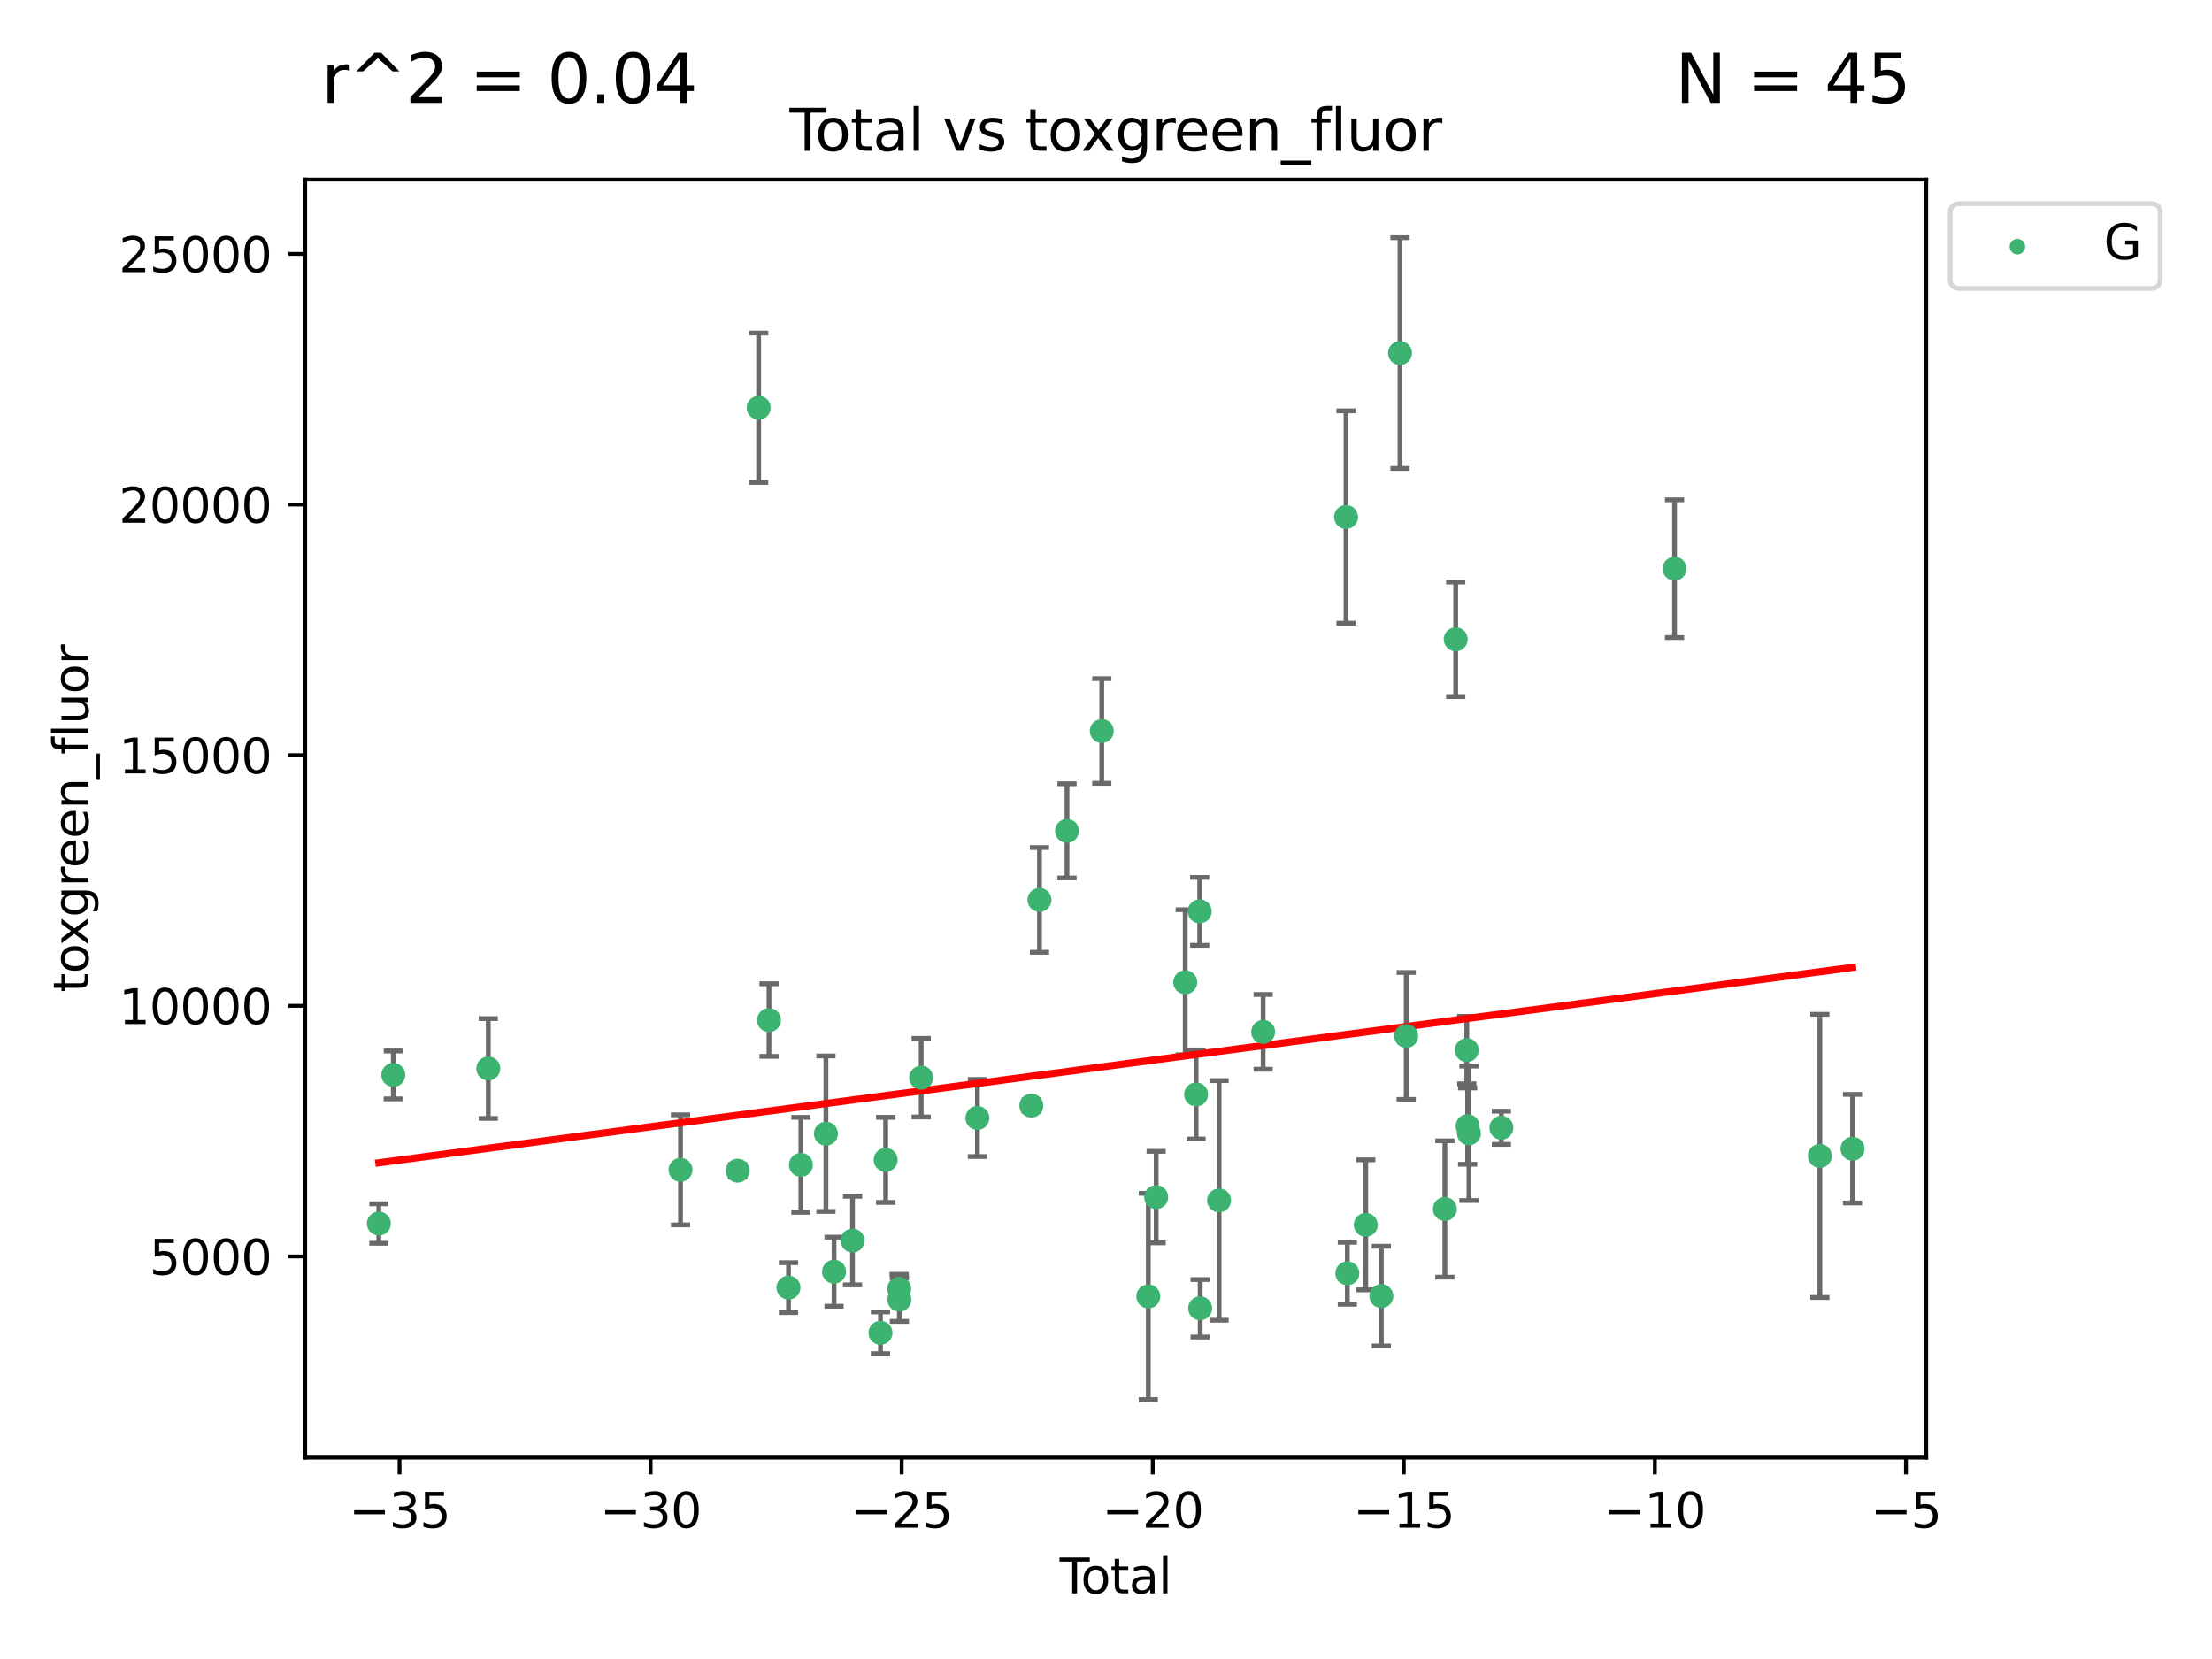 <?xml version="1.0" encoding="utf-8" standalone="no"?>
<!DOCTYPE svg PUBLIC "-//W3C//DTD SVG 1.1//EN"
  "http://www.w3.org/Graphics/SVG/1.1/DTD/svg11.dtd">
<svg xmlns:xlink="http://www.w3.org/1999/xlink" width="460.8pt" height="345.6pt" viewBox="0 0 460.8 345.6" xmlns="http://www.w3.org/2000/svg" version="1.1">
 <defs>
  <style type="text/css">*{stroke-linejoin: round; stroke-linecap: butt}</style>
 </defs>
 <g id="figure_1">
  <g id="patch_1">
   <path d="M 0 345.6 
L 460.8 345.6 
L 460.8 0 
L 0 0 
z
" style="fill: #ffffff"/>
  </g>
  <g id="axes_1">
   <g id="patch_2">
    <path d="M 63.571 303.64 
L 401.26 303.64 
L 401.26 37.411 
L 63.571 37.411 
z
" style="fill: #ffffff"/>
   </g>
   <g id="PathCollection_1">
    <defs>
     <path id="m81fb0c2dec" d="M 0 1.118 
C 0.297 1.118 0.581 1 0.791 0.791 
C 1 0.581 1.118 0.297 1.118 0 
C 1.118 -0.297 1 -0.581 0.791 -0.791 
C 0.581 -1 0.297 -1.118 0 -1.118 
C -0.297 -1.118 -0.581 -1 -0.791 -0.791 
C -1 -0.581 -1.118 -0.297 -1.118 0 
C -1.118 0.297 -1 0.581 -0.791 0.791 
C -0.581 1 -0.297 1.118 0 1.118 
z
" style="stroke: #3cb371"/>
    </defs>
    <g clip-path="url(#p6091f6bf09)">
     <use xlink:href="#m81fb0c2dec" x="78.921" y="254.885" style="fill: #3cb371; stroke: #3cb371"/>
     <use xlink:href="#m81fb0c2dec" x="81.93" y="223.929" style="fill: #3cb371; stroke: #3cb371"/>
     <use xlink:href="#m81fb0c2dec" x="101.719" y="222.588" style="fill: #3cb371; stroke: #3cb371"/>
     <use xlink:href="#m81fb0c2dec" x="141.76" y="243.702" style="fill: #3cb371; stroke: #3cb371"/>
     <use xlink:href="#m81fb0c2dec" x="153.665" y="243.871" style="fill: #3cb371; stroke: #3cb371"/>
     <use xlink:href="#m81fb0c2dec" x="158.042" y="84.942" style="fill: #3cb371; stroke: #3cb371"/>
     <use xlink:href="#m81fb0c2dec" x="160.196" y="212.498" style="fill: #3cb371; stroke: #3cb371"/>
     <use xlink:href="#m81fb0c2dec" x="164.252" y="268.231" style="fill: #3cb371; stroke: #3cb371"/>
     <use xlink:href="#m81fb0c2dec" x="166.84" y="242.658" style="fill: #3cb371; stroke: #3cb371"/>
     <use xlink:href="#m81fb0c2dec" x="172.053" y="236.169" style="fill: #3cb371; stroke: #3cb371"/>
     <use xlink:href="#m81fb0c2dec" x="173.747" y="264.917" style="fill: #3cb371; stroke: #3cb371"/>
     <use xlink:href="#m81fb0c2dec" x="177.596" y="258.435" style="fill: #3cb371; stroke: #3cb371"/>
     <use xlink:href="#m81fb0c2dec" x="183.419" y="277.644" style="fill: #3cb371; stroke: #3cb371"/>
     <use xlink:href="#m81fb0c2dec" x="184.499" y="241.626" style="fill: #3cb371; stroke: #3cb371"/>
     <use xlink:href="#m81fb0c2dec" x="187.311" y="268.48" style="fill: #3cb371; stroke: #3cb371"/>
     <use xlink:href="#m81fb0c2dec" x="187.355" y="270.741" style="fill: #3cb371; stroke: #3cb371"/>
     <use xlink:href="#m81fb0c2dec" x="191.898" y="224.498" style="fill: #3cb371; stroke: #3cb371"/>
     <use xlink:href="#m81fb0c2dec" x="203.61" y="232.891" style="fill: #3cb371; stroke: #3cb371"/>
     <use xlink:href="#m81fb0c2dec" x="214.844" y="230.323" style="fill: #3cb371; stroke: #3cb371"/>
     <use xlink:href="#m81fb0c2dec" x="216.545" y="187.463" style="fill: #3cb371; stroke: #3cb371"/>
     <use xlink:href="#m81fb0c2dec" x="222.277" y="173.088" style="fill: #3cb371; stroke: #3cb371"/>
     <use xlink:href="#m81fb0c2dec" x="229.52" y="152.282" style="fill: #3cb371; stroke: #3cb371"/>
     <use xlink:href="#m81fb0c2dec" x="239.213" y="270.069" style="fill: #3cb371; stroke: #3cb371"/>
     <use xlink:href="#m81fb0c2dec" x="240.851" y="249.377" style="fill: #3cb371; stroke: #3cb371"/>
     <use xlink:href="#m81fb0c2dec" x="246.904" y="204.627" style="fill: #3cb371; stroke: #3cb371"/>
     <use xlink:href="#m81fb0c2dec" x="249.167" y="227.996" style="fill: #3cb371; stroke: #3cb371"/>
     <use xlink:href="#m81fb0c2dec" x="249.92" y="189.855" style="fill: #3cb371; stroke: #3cb371"/>
     <use xlink:href="#m81fb0c2dec" x="250.017" y="272.543" style="fill: #3cb371; stroke: #3cb371"/>
     <use xlink:href="#m81fb0c2dec" x="253.952" y="250.068" style="fill: #3cb371; stroke: #3cb371"/>
     <use xlink:href="#m81fb0c2dec" x="263.134" y="214.959" style="fill: #3cb371; stroke: #3cb371"/>
     <use xlink:href="#m81fb0c2dec" x="280.407" y="107.704" style="fill: #3cb371; stroke: #3cb371"/>
     <use xlink:href="#m81fb0c2dec" x="280.673" y="265.249" style="fill: #3cb371; stroke: #3cb371"/>
     <use xlink:href="#m81fb0c2dec" x="284.511" y="255.16" style="fill: #3cb371; stroke: #3cb371"/>
     <use xlink:href="#m81fb0c2dec" x="287.76" y="270.001" style="fill: #3cb371; stroke: #3cb371"/>
     <use xlink:href="#m81fb0c2dec" x="291.648" y="73.547" style="fill: #3cb371; stroke: #3cb371"/>
     <use xlink:href="#m81fb0c2dec" x="292.937" y="215.81" style="fill: #3cb371; stroke: #3cb371"/>
     <use xlink:href="#m81fb0c2dec" x="300.991" y="251.853" style="fill: #3cb371; stroke: #3cb371"/>
     <use xlink:href="#m81fb0c2dec" x="303.248" y="133.179" style="fill: #3cb371; stroke: #3cb371"/>
     <use xlink:href="#m81fb0c2dec" x="305.556" y="218.754" style="fill: #3cb371; stroke: #3cb371"/>
     <use xlink:href="#m81fb0c2dec" x="305.733" y="234.591" style="fill: #3cb371; stroke: #3cb371"/>
     <use xlink:href="#m81fb0c2dec" x="306.006" y="236.09" style="fill: #3cb371; stroke: #3cb371"/>
     <use xlink:href="#m81fb0c2dec" x="312.761" y="234.936" style="fill: #3cb371; stroke: #3cb371"/>
     <use xlink:href="#m81fb0c2dec" x="348.839" y="118.468" style="fill: #3cb371; stroke: #3cb371"/>
     <use xlink:href="#m81fb0c2dec" x="379.109" y="240.794" style="fill: #3cb371; stroke: #3cb371"/>
     <use xlink:href="#m81fb0c2dec" x="385.911" y="239.297" style="fill: #3cb371; stroke: #3cb371"/>
    </g>
   </g>
   <g id="matplotlib.axis_1">
    <g id="xtick_1">
     <g id="line2d_1">
      <defs>
       <path id="mf7d8e0bf95" d="M 0 0 
L 0 3.5 
" style="stroke: #000000; stroke-width: 0.8"/>
      </defs>
      <g>
       <use xlink:href="#mf7d8e0bf95" x="83.232" y="303.64" style="stroke: #000000; stroke-width: 0.8"/>
      </g>
     </g>
     <g id="text_1">
      <!-- −35 -->
      <g transform="translate(72.68 318.238)scale(0.1 -0.1)">
       <defs>
        <path id="DejaVuSans-2212" d="M 678 2272 
L 4684 2272 
L 4684 1741 
L 678 1741 
L 678 2272 
z
" transform="scale(0.016)"/>
        <path id="DejaVuSans-33" d="M 2597 2516 
Q 3050 2419 3304 2112 
Q 3559 1806 3559 1356 
Q 3559 666 3084 287 
Q 2609 -91 1734 -91 
Q 1441 -91 1130 -33 
Q 819 25 488 141 
L 488 750 
Q 750 597 1062 519 
Q 1375 441 1716 441 
Q 2309 441 2620 675 
Q 2931 909 2931 1356 
Q 2931 1769 2642 2001 
Q 2353 2234 1838 2234 
L 1294 2234 
L 1294 2753 
L 1863 2753 
Q 2328 2753 2575 2939 
Q 2822 3125 2822 3475 
Q 2822 3834 2567 4026 
Q 2313 4219 1838 4219 
Q 1578 4219 1281 4162 
Q 984 4106 628 3988 
L 628 4550 
Q 988 4650 1302 4700 
Q 1616 4750 1894 4750 
Q 2613 4750 3031 4423 
Q 3450 4097 3450 3541 
Q 3450 3153 3228 2886 
Q 3006 2619 2597 2516 
z
" transform="scale(0.016)"/>
        <path id="DejaVuSans-35" d="M 691 4666 
L 3169 4666 
L 3169 4134 
L 1269 4134 
L 1269 2991 
Q 1406 3038 1543 3061 
Q 1681 3084 1819 3084 
Q 2600 3084 3056 2656 
Q 3513 2228 3513 1497 
Q 3513 744 3044 326 
Q 2575 -91 1722 -91 
Q 1428 -91 1123 -41 
Q 819 9 494 109 
L 494 744 
Q 775 591 1075 516 
Q 1375 441 1709 441 
Q 2250 441 2565 725 
Q 2881 1009 2881 1497 
Q 2881 1984 2565 2268 
Q 2250 2553 1709 2553 
Q 1456 2553 1204 2497 
Q 953 2441 691 2322 
L 691 4666 
z
" transform="scale(0.016)"/>
       </defs>
       <use xlink:href="#DejaVuSans-2212"/>
       <use xlink:href="#DejaVuSans-33" x="83.789"/>
       <use xlink:href="#DejaVuSans-35" x="147.412"/>
      </g>
     </g>
    </g>
    <g id="xtick_2">
     <g id="line2d_2">
      <g>
       <use xlink:href="#mf7d8e0bf95" x="135.534" y="303.64" style="stroke: #000000; stroke-width: 0.8"/>
      </g>
     </g>
     <g id="text_2">
      <!-- −30 -->
      <g transform="translate(124.981 318.238)scale(0.1 -0.1)">
       <defs>
        <path id="DejaVuSans-30" d="M 2034 4250 
Q 1547 4250 1301 3770 
Q 1056 3291 1056 2328 
Q 1056 1369 1301 889 
Q 1547 409 2034 409 
Q 2525 409 2770 889 
Q 3016 1369 3016 2328 
Q 3016 3291 2770 3770 
Q 2525 4250 2034 4250 
z
M 2034 4750 
Q 2819 4750 3233 4129 
Q 3647 3509 3647 2328 
Q 3647 1150 3233 529 
Q 2819 -91 2034 -91 
Q 1250 -91 836 529 
Q 422 1150 422 2328 
Q 422 3509 836 4129 
Q 1250 4750 2034 4750 
z
" transform="scale(0.016)"/>
       </defs>
       <use xlink:href="#DejaVuSans-2212"/>
       <use xlink:href="#DejaVuSans-33" x="83.789"/>
       <use xlink:href="#DejaVuSans-30" x="147.412"/>
      </g>
     </g>
    </g>
    <g id="xtick_3">
     <g id="line2d_3">
      <g>
       <use xlink:href="#mf7d8e0bf95" x="187.835" y="303.64" style="stroke: #000000; stroke-width: 0.8"/>
      </g>
     </g>
     <g id="text_3">
      <!-- −25 -->
      <g transform="translate(177.283 318.238)scale(0.1 -0.1)">
       <defs>
        <path id="DejaVuSans-32" d="M 1228 531 
L 3431 531 
L 3431 0 
L 469 0 
L 469 531 
Q 828 903 1448 1529 
Q 2069 2156 2228 2338 
Q 2531 2678 2651 2914 
Q 2772 3150 2772 3378 
Q 2772 3750 2511 3984 
Q 2250 4219 1831 4219 
Q 1534 4219 1204 4116 
Q 875 4013 500 3803 
L 500 4441 
Q 881 4594 1212 4672 
Q 1544 4750 1819 4750 
Q 2544 4750 2975 4387 
Q 3406 4025 3406 3419 
Q 3406 3131 3298 2873 
Q 3191 2616 2906 2266 
Q 2828 2175 2409 1742 
Q 1991 1309 1228 531 
z
" transform="scale(0.016)"/>
       </defs>
       <use xlink:href="#DejaVuSans-2212"/>
       <use xlink:href="#DejaVuSans-32" x="83.789"/>
       <use xlink:href="#DejaVuSans-35" x="147.412"/>
      </g>
     </g>
    </g>
    <g id="xtick_4">
     <g id="line2d_4">
      <g>
       <use xlink:href="#mf7d8e0bf95" x="240.136" y="303.64" style="stroke: #000000; stroke-width: 0.8"/>
      </g>
     </g>
     <g id="text_4">
      <!-- −20 -->
      <g transform="translate(229.584 318.238)scale(0.1 -0.1)">
       <use xlink:href="#DejaVuSans-2212"/>
       <use xlink:href="#DejaVuSans-32" x="83.789"/>
       <use xlink:href="#DejaVuSans-30" x="147.412"/>
      </g>
     </g>
    </g>
    <g id="xtick_5">
     <g id="line2d_5">
      <g>
       <use xlink:href="#mf7d8e0bf95" x="292.437" y="303.64" style="stroke: #000000; stroke-width: 0.8"/>
      </g>
     </g>
     <g id="text_5">
      <!-- −15 -->
      <g transform="translate(281.885 318.238)scale(0.1 -0.1)">
       <defs>
        <path id="DejaVuSans-31" d="M 794 531 
L 1825 531 
L 1825 4091 
L 703 3866 
L 703 4441 
L 1819 4666 
L 2450 4666 
L 2450 531 
L 3481 531 
L 3481 0 
L 794 0 
L 794 531 
z
" transform="scale(0.016)"/>
       </defs>
       <use xlink:href="#DejaVuSans-2212"/>
       <use xlink:href="#DejaVuSans-31" x="83.789"/>
       <use xlink:href="#DejaVuSans-35" x="147.412"/>
      </g>
     </g>
    </g>
    <g id="xtick_6">
     <g id="line2d_6">
      <g>
       <use xlink:href="#mf7d8e0bf95" x="344.739" y="303.64" style="stroke: #000000; stroke-width: 0.8"/>
      </g>
     </g>
     <g id="text_6">
      <!-- −10 -->
      <g transform="translate(334.186 318.238)scale(0.1 -0.1)">
       <use xlink:href="#DejaVuSans-2212"/>
       <use xlink:href="#DejaVuSans-31" x="83.789"/>
       <use xlink:href="#DejaVuSans-30" x="147.412"/>
      </g>
     </g>
    </g>
    <g id="xtick_7">
     <g id="line2d_7">
      <g>
       <use xlink:href="#mf7d8e0bf95" x="397.04" y="303.64" style="stroke: #000000; stroke-width: 0.8"/>
      </g>
     </g>
     <g id="text_7">
      <!-- −5 -->
      <g transform="translate(389.669 318.238)scale(0.1 -0.1)">
       <use xlink:href="#DejaVuSans-2212"/>
       <use xlink:href="#DejaVuSans-35" x="83.789"/>
      </g>
     </g>
    </g>
    <g id="text_8">
     <!-- Total -->
     <g transform="translate(220.739 331.917)scale(0.1 -0.1)">
      <defs>
       <path id="DejaVuSans-54" d="M -19 4666 
L 3928 4666 
L 3928 4134 
L 2272 4134 
L 2272 0 
L 1638 0 
L 1638 4134 
L -19 4134 
L -19 4666 
z
" transform="scale(0.016)"/>
       <path id="DejaVuSans-6f" d="M 1959 3097 
Q 1497 3097 1228 2736 
Q 959 2375 959 1747 
Q 959 1119 1226 758 
Q 1494 397 1959 397 
Q 2419 397 2687 759 
Q 2956 1122 2956 1747 
Q 2956 2369 2687 2733 
Q 2419 3097 1959 3097 
z
M 1959 3584 
Q 2709 3584 3137 3096 
Q 3566 2609 3566 1747 
Q 3566 888 3137 398 
Q 2709 -91 1959 -91 
Q 1206 -91 779 398 
Q 353 888 353 1747 
Q 353 2609 779 3096 
Q 1206 3584 1959 3584 
z
" transform="scale(0.016)"/>
       <path id="DejaVuSans-74" d="M 1172 4494 
L 1172 3500 
L 2356 3500 
L 2356 3053 
L 1172 3053 
L 1172 1153 
Q 1172 725 1289 603 
Q 1406 481 1766 481 
L 2356 481 
L 2356 0 
L 1766 0 
Q 1100 0 847 248 
Q 594 497 594 1153 
L 594 3053 
L 172 3053 
L 172 3500 
L 594 3500 
L 594 4494 
L 1172 4494 
z
" transform="scale(0.016)"/>
       <path id="DejaVuSans-61" d="M 2194 1759 
Q 1497 1759 1228 1600 
Q 959 1441 959 1056 
Q 959 750 1161 570 
Q 1363 391 1709 391 
Q 2188 391 2477 730 
Q 2766 1069 2766 1631 
L 2766 1759 
L 2194 1759 
z
M 3341 1997 
L 3341 0 
L 2766 0 
L 2766 531 
Q 2569 213 2275 61 
Q 1981 -91 1556 -91 
Q 1019 -91 701 211 
Q 384 513 384 1019 
Q 384 1609 779 1909 
Q 1175 2209 1959 2209 
L 2766 2209 
L 2766 2266 
Q 2766 2663 2505 2880 
Q 2244 3097 1772 3097 
Q 1472 3097 1187 3025 
Q 903 2953 641 2809 
L 641 3341 
Q 956 3463 1253 3523 
Q 1550 3584 1831 3584 
Q 2591 3584 2966 3190 
Q 3341 2797 3341 1997 
z
" transform="scale(0.016)"/>
       <path id="DejaVuSans-6c" d="M 603 4863 
L 1178 4863 
L 1178 0 
L 603 0 
L 603 4863 
z
" transform="scale(0.016)"/>
      </defs>
      <use xlink:href="#DejaVuSans-54"/>
      <use xlink:href="#DejaVuSans-6f" x="44.084"/>
      <use xlink:href="#DejaVuSans-74" x="105.266"/>
      <use xlink:href="#DejaVuSans-61" x="144.475"/>
      <use xlink:href="#DejaVuSans-6c" x="205.754"/>
     </g>
    </g>
   </g>
   <g id="matplotlib.axis_2">
    <g id="ytick_1">
     <g id="line2d_8">
      <defs>
       <path id="m8b844d8265" d="M 0 0 
L -3.5 0 
" style="stroke: #000000; stroke-width: 0.8"/>
      </defs>
      <g>
       <use xlink:href="#m8b844d8265" x="63.571" y="261.744" style="stroke: #000000; stroke-width: 0.8"/>
      </g>
     </g>
     <g id="text_9">
      <!-- 5000 -->
      <g transform="translate(31.121 265.543)scale(0.1 -0.1)">
       <use xlink:href="#DejaVuSans-35"/>
       <use xlink:href="#DejaVuSans-30" x="63.623"/>
       <use xlink:href="#DejaVuSans-30" x="127.246"/>
       <use xlink:href="#DejaVuSans-30" x="190.869"/>
      </g>
     </g>
    </g>
    <g id="ytick_2">
     <g id="line2d_9">
      <g>
       <use xlink:href="#m8b844d8265" x="63.571" y="209.53" style="stroke: #000000; stroke-width: 0.8"/>
      </g>
     </g>
     <g id="text_10">
      <!-- 10000 -->
      <g transform="translate(24.759 213.329)scale(0.1 -0.1)">
       <use xlink:href="#DejaVuSans-31"/>
       <use xlink:href="#DejaVuSans-30" x="63.623"/>
       <use xlink:href="#DejaVuSans-30" x="127.246"/>
       <use xlink:href="#DejaVuSans-30" x="190.869"/>
       <use xlink:href="#DejaVuSans-30" x="254.492"/>
      </g>
     </g>
    </g>
    <g id="ytick_3">
     <g id="line2d_10">
      <g>
       <use xlink:href="#m8b844d8265" x="63.571" y="157.317" style="stroke: #000000; stroke-width: 0.8"/>
      </g>
     </g>
     <g id="text_11">
      <!-- 15000 -->
      <g transform="translate(24.759 161.116)scale(0.1 -0.1)">
       <use xlink:href="#DejaVuSans-31"/>
       <use xlink:href="#DejaVuSans-35" x="63.623"/>
       <use xlink:href="#DejaVuSans-30" x="127.246"/>
       <use xlink:href="#DejaVuSans-30" x="190.869"/>
       <use xlink:href="#DejaVuSans-30" x="254.492"/>
      </g>
     </g>
    </g>
    <g id="ytick_4">
     <g id="line2d_11">
      <g>
       <use xlink:href="#m8b844d8265" x="63.571" y="105.103" style="stroke: #000000; stroke-width: 0.8"/>
      </g>
     </g>
     <g id="text_12">
      <!-- 20000 -->
      <g transform="translate(24.759 108.902)scale(0.1 -0.1)">
       <use xlink:href="#DejaVuSans-32"/>
       <use xlink:href="#DejaVuSans-30" x="63.623"/>
       <use xlink:href="#DejaVuSans-30" x="127.246"/>
       <use xlink:href="#DejaVuSans-30" x="190.869"/>
       <use xlink:href="#DejaVuSans-30" x="254.492"/>
      </g>
     </g>
    </g>
    <g id="ytick_5">
     <g id="line2d_12">
      <g>
       <use xlink:href="#m8b844d8265" x="63.571" y="52.89" style="stroke: #000000; stroke-width: 0.8"/>
      </g>
     </g>
     <g id="text_13">
      <!-- 25000 -->
      <g transform="translate(24.759 56.689)scale(0.1 -0.1)">
       <use xlink:href="#DejaVuSans-32"/>
       <use xlink:href="#DejaVuSans-35" x="63.623"/>
       <use xlink:href="#DejaVuSans-30" x="127.246"/>
       <use xlink:href="#DejaVuSans-30" x="190.869"/>
       <use xlink:href="#DejaVuSans-30" x="254.492"/>
      </g>
     </g>
    </g>
    <g id="text_14">
     <!-- toxgreen_fluor -->
     <g transform="translate(18.401 206.72)rotate(-90)scale(0.1 -0.1)">
      <defs>
       <path id="DejaVuSans-78" d="M 3513 3500 
L 2247 1797 
L 3578 0 
L 2900 0 
L 1881 1375 
L 863 0 
L 184 0 
L 1544 1831 
L 300 3500 
L 978 3500 
L 1906 2253 
L 2834 3500 
L 3513 3500 
z
" transform="scale(0.016)"/>
       <path id="DejaVuSans-67" d="M 2906 1791 
Q 2906 2416 2648 2759 
Q 2391 3103 1925 3103 
Q 1463 3103 1205 2759 
Q 947 2416 947 1791 
Q 947 1169 1205 825 
Q 1463 481 1925 481 
Q 2391 481 2648 825 
Q 2906 1169 2906 1791 
z
M 3481 434 
Q 3481 -459 3084 -895 
Q 2688 -1331 1869 -1331 
Q 1566 -1331 1297 -1286 
Q 1028 -1241 775 -1147 
L 775 -588 
Q 1028 -725 1275 -790 
Q 1522 -856 1778 -856 
Q 2344 -856 2625 -561 
Q 2906 -266 2906 331 
L 2906 616 
Q 2728 306 2450 153 
Q 2172 0 1784 0 
Q 1141 0 747 490 
Q 353 981 353 1791 
Q 353 2603 747 3093 
Q 1141 3584 1784 3584 
Q 2172 3584 2450 3431 
Q 2728 3278 2906 2969 
L 2906 3500 
L 3481 3500 
L 3481 434 
z
" transform="scale(0.016)"/>
       <path id="DejaVuSans-72" d="M 2631 2963 
Q 2534 3019 2420 3045 
Q 2306 3072 2169 3072 
Q 1681 3072 1420 2755 
Q 1159 2438 1159 1844 
L 1159 0 
L 581 0 
L 581 3500 
L 1159 3500 
L 1159 2956 
Q 1341 3275 1631 3429 
Q 1922 3584 2338 3584 
Q 2397 3584 2469 3576 
Q 2541 3569 2628 3553 
L 2631 2963 
z
" transform="scale(0.016)"/>
       <path id="DejaVuSans-65" d="M 3597 1894 
L 3597 1613 
L 953 1613 
Q 991 1019 1311 708 
Q 1631 397 2203 397 
Q 2534 397 2845 478 
Q 3156 559 3463 722 
L 3463 178 
Q 3153 47 2828 -22 
Q 2503 -91 2169 -91 
Q 1331 -91 842 396 
Q 353 884 353 1716 
Q 353 2575 817 3079 
Q 1281 3584 2069 3584 
Q 2775 3584 3186 3129 
Q 3597 2675 3597 1894 
z
M 3022 2063 
Q 3016 2534 2758 2815 
Q 2500 3097 2075 3097 
Q 1594 3097 1305 2825 
Q 1016 2553 972 2059 
L 3022 2063 
z
" transform="scale(0.016)"/>
       <path id="DejaVuSans-6e" d="M 3513 2113 
L 3513 0 
L 2938 0 
L 2938 2094 
Q 2938 2591 2744 2837 
Q 2550 3084 2163 3084 
Q 1697 3084 1428 2787 
Q 1159 2491 1159 1978 
L 1159 0 
L 581 0 
L 581 3500 
L 1159 3500 
L 1159 2956 
Q 1366 3272 1645 3428 
Q 1925 3584 2291 3584 
Q 2894 3584 3203 3211 
Q 3513 2838 3513 2113 
z
" transform="scale(0.016)"/>
       <path id="DejaVuSans-5f" d="M 3263 -1063 
L 3263 -1509 
L -63 -1509 
L -63 -1063 
L 3263 -1063 
z
" transform="scale(0.016)"/>
       <path id="DejaVuSans-66" d="M 2375 4863 
L 2375 4384 
L 1825 4384 
Q 1516 4384 1395 4259 
Q 1275 4134 1275 3809 
L 1275 3500 
L 2222 3500 
L 2222 3053 
L 1275 3053 
L 1275 0 
L 697 0 
L 697 3053 
L 147 3053 
L 147 3500 
L 697 3500 
L 697 3744 
Q 697 4328 969 4595 
Q 1241 4863 1831 4863 
L 2375 4863 
z
" transform="scale(0.016)"/>
       <path id="DejaVuSans-75" d="M 544 1381 
L 544 3500 
L 1119 3500 
L 1119 1403 
Q 1119 906 1312 657 
Q 1506 409 1894 409 
Q 2359 409 2629 706 
Q 2900 1003 2900 1516 
L 2900 3500 
L 3475 3500 
L 3475 0 
L 2900 0 
L 2900 538 
Q 2691 219 2414 64 
Q 2138 -91 1772 -91 
Q 1169 -91 856 284 
Q 544 659 544 1381 
z
M 1991 3584 
L 1991 3584 
z
" transform="scale(0.016)"/>
      </defs>
      <use xlink:href="#DejaVuSans-74"/>
      <use xlink:href="#DejaVuSans-6f" x="39.209"/>
      <use xlink:href="#DejaVuSans-78" x="97.266"/>
      <use xlink:href="#DejaVuSans-67" x="156.445"/>
      <use xlink:href="#DejaVuSans-72" x="219.922"/>
      <use xlink:href="#DejaVuSans-65" x="258.785"/>
      <use xlink:href="#DejaVuSans-65" x="320.309"/>
      <use xlink:href="#DejaVuSans-6e" x="381.832"/>
      <use xlink:href="#DejaVuSans-5f" x="445.211"/>
      <use xlink:href="#DejaVuSans-66" x="495.211"/>
      <use xlink:href="#DejaVuSans-6c" x="530.416"/>
      <use xlink:href="#DejaVuSans-75" x="558.199"/>
      <use xlink:href="#DejaVuSans-6f" x="621.578"/>
      <use xlink:href="#DejaVuSans-72" x="682.76"/>
     </g>
    </g>
   </g>
   <g id="LineCollection_1">
    <path d="M 78.921 258.995 
L 78.921 250.775 
" clip-path="url(#p6091f6bf09)" style="fill: none; stroke: #696969"/>
    <path d="M 81.93 228.921 
L 81.93 218.936 
" clip-path="url(#p6091f6bf09)" style="fill: none; stroke: #696969"/>
    <path d="M 101.719 232.983 
L 101.719 212.193 
" clip-path="url(#p6091f6bf09)" style="fill: none; stroke: #696969"/>
    <path d="M 141.76 255.17 
L 141.76 232.234 
" clip-path="url(#p6091f6bf09)" style="fill: none; stroke: #696969"/>
    <path d="M 153.665 245.17 
L 153.665 242.572 
" clip-path="url(#p6091f6bf09)" style="fill: none; stroke: #696969"/>
    <path d="M 158.042 100.499 
L 158.042 69.384 
" clip-path="url(#p6091f6bf09)" style="fill: none; stroke: #696969"/>
    <path d="M 160.196 220.056 
L 160.196 204.941 
" clip-path="url(#p6091f6bf09)" style="fill: none; stroke: #696969"/>
    <path d="M 164.252 273.425 
L 164.252 263.038 
" clip-path="url(#p6091f6bf09)" style="fill: none; stroke: #696969"/>
    <path d="M 166.84 252.548 
L 166.84 232.767 
" clip-path="url(#p6091f6bf09)" style="fill: none; stroke: #696969"/>
    <path d="M 172.053 252.363 
L 172.053 219.976 
" clip-path="url(#p6091f6bf09)" style="fill: none; stroke: #696969"/>
    <path d="M 173.747 272.114 
L 173.747 257.72 
" clip-path="url(#p6091f6bf09)" style="fill: none; stroke: #696969"/>
    <path d="M 177.596 267.669 
L 177.596 249.201 
" clip-path="url(#p6091f6bf09)" style="fill: none; stroke: #696969"/>
    <path d="M 183.419 281.995 
L 183.419 273.292 
" clip-path="url(#p6091f6bf09)" style="fill: none; stroke: #696969"/>
    <path d="M 184.499 250.492 
L 184.499 232.759 
" clip-path="url(#p6091f6bf09)" style="fill: none; stroke: #696969"/>
    <path d="M 187.311 271.493 
L 187.311 265.466 
" clip-path="url(#p6091f6bf09)" style="fill: none; stroke: #696969"/>
    <path d="M 187.355 275.264 
L 187.355 266.218 
" clip-path="url(#p6091f6bf09)" style="fill: none; stroke: #696969"/>
    <path d="M 191.898 232.686 
L 191.898 216.31 
" clip-path="url(#p6091f6bf09)" style="fill: none; stroke: #696969"/>
    <path d="M 203.61 240.921 
L 203.61 224.86 
" clip-path="url(#p6091f6bf09)" style="fill: none; stroke: #696969"/>
    <path d="M 214.844 231.508 
L 214.844 229.137 
" clip-path="url(#p6091f6bf09)" style="fill: none; stroke: #696969"/>
    <path d="M 216.545 198.368 
L 216.545 176.557 
" clip-path="url(#p6091f6bf09)" style="fill: none; stroke: #696969"/>
    <path d="M 222.277 182.9 
L 222.277 163.276 
" clip-path="url(#p6091f6bf09)" style="fill: none; stroke: #696969"/>
    <path d="M 229.52 163.186 
L 229.52 141.378 
" clip-path="url(#p6091f6bf09)" style="fill: none; stroke: #696969"/>
    <path d="M 239.213 291.539 
L 239.213 248.599 
" clip-path="url(#p6091f6bf09)" style="fill: none; stroke: #696969"/>
    <path d="M 240.851 258.91 
L 240.851 239.843 
" clip-path="url(#p6091f6bf09)" style="fill: none; stroke: #696969"/>
    <path d="M 246.904 219.744 
L 246.904 189.509 
" clip-path="url(#p6091f6bf09)" style="fill: none; stroke: #696969"/>
    <path d="M 249.167 237.272 
L 249.167 218.719 
" clip-path="url(#p6091f6bf09)" style="fill: none; stroke: #696969"/>
    <path d="M 249.92 196.923 
L 249.92 182.788 
" clip-path="url(#p6091f6bf09)" style="fill: none; stroke: #696969"/>
    <path d="M 250.017 278.528 
L 250.017 266.558 
" clip-path="url(#p6091f6bf09)" style="fill: none; stroke: #696969"/>
    <path d="M 253.952 275.021 
L 253.952 225.115 
" clip-path="url(#p6091f6bf09)" style="fill: none; stroke: #696969"/>
    <path d="M 263.134 222.745 
L 263.134 207.173 
" clip-path="url(#p6091f6bf09)" style="fill: none; stroke: #696969"/>
    <path d="M 280.407 129.823 
L 280.407 85.585 
" clip-path="url(#p6091f6bf09)" style="fill: none; stroke: #696969"/>
    <path d="M 280.673 271.705 
L 280.673 258.792 
" clip-path="url(#p6091f6bf09)" style="fill: none; stroke: #696969"/>
    <path d="M 284.511 268.703 
L 284.511 241.616 
" clip-path="url(#p6091f6bf09)" style="fill: none; stroke: #696969"/>
    <path d="M 287.76 280.387 
L 287.76 259.615 
" clip-path="url(#p6091f6bf09)" style="fill: none; stroke: #696969"/>
    <path d="M 291.648 97.582 
L 291.648 49.513 
" clip-path="url(#p6091f6bf09)" style="fill: none; stroke: #696969"/>
    <path d="M 292.937 229.033 
L 292.937 202.586 
" clip-path="url(#p6091f6bf09)" style="fill: none; stroke: #696969"/>
    <path d="M 300.991 266.052 
L 300.991 237.653 
" clip-path="url(#p6091f6bf09)" style="fill: none; stroke: #696969"/>
    <path d="M 303.248 145.109 
L 303.248 121.25 
" clip-path="url(#p6091f6bf09)" style="fill: none; stroke: #696969"/>
    <path d="M 305.556 225.775 
L 305.556 211.733 
" clip-path="url(#p6091f6bf09)" style="fill: none; stroke: #696969"/>
    <path d="M 305.733 242.536 
L 305.733 226.646 
" clip-path="url(#p6091f6bf09)" style="fill: none; stroke: #696969"/>
    <path d="M 306.006 250.089 
L 306.006 222.091 
" clip-path="url(#p6091f6bf09)" style="fill: none; stroke: #696969"/>
    <path d="M 312.761 238.395 
L 312.761 231.478 
" clip-path="url(#p6091f6bf09)" style="fill: none; stroke: #696969"/>
    <path d="M 348.839 132.812 
L 348.839 104.123 
" clip-path="url(#p6091f6bf09)" style="fill: none; stroke: #696969"/>
    <path d="M 379.109 270.285 
L 379.109 211.302 
" clip-path="url(#p6091f6bf09)" style="fill: none; stroke: #696969"/>
    <path d="M 385.911 250.605 
L 385.911 227.988 
" clip-path="url(#p6091f6bf09)" style="fill: none; stroke: #696969"/>
   </g>
   <g id="line2d_13">
    <defs>
     <path id="md8a73e070b" d="M 2 0 
L -2 -0 
" style="stroke: #696969"/>
    </defs>
    <g clip-path="url(#p6091f6bf09)">
     <use xlink:href="#md8a73e070b" x="78.921" y="258.995" style="fill: #696969; stroke: #696969"/>
     <use xlink:href="#md8a73e070b" x="81.93" y="228.921" style="fill: #696969; stroke: #696969"/>
     <use xlink:href="#md8a73e070b" x="101.719" y="232.983" style="fill: #696969; stroke: #696969"/>
     <use xlink:href="#md8a73e070b" x="141.76" y="255.17" style="fill: #696969; stroke: #696969"/>
     <use xlink:href="#md8a73e070b" x="153.665" y="245.17" style="fill: #696969; stroke: #696969"/>
     <use xlink:href="#md8a73e070b" x="158.042" y="100.499" style="fill: #696969; stroke: #696969"/>
     <use xlink:href="#md8a73e070b" x="160.196" y="220.056" style="fill: #696969; stroke: #696969"/>
     <use xlink:href="#md8a73e070b" x="164.252" y="273.425" style="fill: #696969; stroke: #696969"/>
     <use xlink:href="#md8a73e070b" x="166.84" y="252.548" style="fill: #696969; stroke: #696969"/>
     <use xlink:href="#md8a73e070b" x="172.053" y="252.363" style="fill: #696969; stroke: #696969"/>
     <use xlink:href="#md8a73e070b" x="173.747" y="272.114" style="fill: #696969; stroke: #696969"/>
     <use xlink:href="#md8a73e070b" x="177.596" y="267.669" style="fill: #696969; stroke: #696969"/>
     <use xlink:href="#md8a73e070b" x="183.419" y="281.995" style="fill: #696969; stroke: #696969"/>
     <use xlink:href="#md8a73e070b" x="184.499" y="250.492" style="fill: #696969; stroke: #696969"/>
     <use xlink:href="#md8a73e070b" x="187.311" y="271.493" style="fill: #696969; stroke: #696969"/>
     <use xlink:href="#md8a73e070b" x="187.355" y="275.264" style="fill: #696969; stroke: #696969"/>
     <use xlink:href="#md8a73e070b" x="191.898" y="232.686" style="fill: #696969; stroke: #696969"/>
     <use xlink:href="#md8a73e070b" x="203.61" y="240.921" style="fill: #696969; stroke: #696969"/>
     <use xlink:href="#md8a73e070b" x="214.844" y="231.508" style="fill: #696969; stroke: #696969"/>
     <use xlink:href="#md8a73e070b" x="216.545" y="198.368" style="fill: #696969; stroke: #696969"/>
     <use xlink:href="#md8a73e070b" x="222.277" y="182.9" style="fill: #696969; stroke: #696969"/>
     <use xlink:href="#md8a73e070b" x="229.52" y="163.186" style="fill: #696969; stroke: #696969"/>
     <use xlink:href="#md8a73e070b" x="239.213" y="291.539" style="fill: #696969; stroke: #696969"/>
     <use xlink:href="#md8a73e070b" x="240.851" y="258.91" style="fill: #696969; stroke: #696969"/>
     <use xlink:href="#md8a73e070b" x="246.904" y="219.744" style="fill: #696969; stroke: #696969"/>
     <use xlink:href="#md8a73e070b" x="249.167" y="237.272" style="fill: #696969; stroke: #696969"/>
     <use xlink:href="#md8a73e070b" x="249.92" y="196.923" style="fill: #696969; stroke: #696969"/>
     <use xlink:href="#md8a73e070b" x="250.017" y="278.528" style="fill: #696969; stroke: #696969"/>
     <use xlink:href="#md8a73e070b" x="253.952" y="275.021" style="fill: #696969; stroke: #696969"/>
     <use xlink:href="#md8a73e070b" x="263.134" y="222.745" style="fill: #696969; stroke: #696969"/>
     <use xlink:href="#md8a73e070b" x="280.407" y="129.823" style="fill: #696969; stroke: #696969"/>
     <use xlink:href="#md8a73e070b" x="280.673" y="271.705" style="fill: #696969; stroke: #696969"/>
     <use xlink:href="#md8a73e070b" x="284.511" y="268.703" style="fill: #696969; stroke: #696969"/>
     <use xlink:href="#md8a73e070b" x="287.76" y="280.387" style="fill: #696969; stroke: #696969"/>
     <use xlink:href="#md8a73e070b" x="291.648" y="97.582" style="fill: #696969; stroke: #696969"/>
     <use xlink:href="#md8a73e070b" x="292.937" y="229.033" style="fill: #696969; stroke: #696969"/>
     <use xlink:href="#md8a73e070b" x="300.991" y="266.052" style="fill: #696969; stroke: #696969"/>
     <use xlink:href="#md8a73e070b" x="303.248" y="145.109" style="fill: #696969; stroke: #696969"/>
     <use xlink:href="#md8a73e070b" x="305.556" y="225.775" style="fill: #696969; stroke: #696969"/>
     <use xlink:href="#md8a73e070b" x="305.733" y="242.536" style="fill: #696969; stroke: #696969"/>
     <use xlink:href="#md8a73e070b" x="306.006" y="250.089" style="fill: #696969; stroke: #696969"/>
     <use xlink:href="#md8a73e070b" x="312.761" y="238.395" style="fill: #696969; stroke: #696969"/>
     <use xlink:href="#md8a73e070b" x="348.839" y="132.812" style="fill: #696969; stroke: #696969"/>
     <use xlink:href="#md8a73e070b" x="379.109" y="270.285" style="fill: #696969; stroke: #696969"/>
     <use xlink:href="#md8a73e070b" x="385.911" y="250.605" style="fill: #696969; stroke: #696969"/>
    </g>
   </g>
   <g id="line2d_14">
    <g clip-path="url(#p6091f6bf09)">
     <use xlink:href="#md8a73e070b" x="78.921" y="250.775" style="fill: #696969; stroke: #696969"/>
     <use xlink:href="#md8a73e070b" x="81.93" y="218.936" style="fill: #696969; stroke: #696969"/>
     <use xlink:href="#md8a73e070b" x="101.719" y="212.193" style="fill: #696969; stroke: #696969"/>
     <use xlink:href="#md8a73e070b" x="141.76" y="232.234" style="fill: #696969; stroke: #696969"/>
     <use xlink:href="#md8a73e070b" x="153.665" y="242.572" style="fill: #696969; stroke: #696969"/>
     <use xlink:href="#md8a73e070b" x="158.042" y="69.384" style="fill: #696969; stroke: #696969"/>
     <use xlink:href="#md8a73e070b" x="160.196" y="204.941" style="fill: #696969; stroke: #696969"/>
     <use xlink:href="#md8a73e070b" x="164.252" y="263.038" style="fill: #696969; stroke: #696969"/>
     <use xlink:href="#md8a73e070b" x="166.84" y="232.767" style="fill: #696969; stroke: #696969"/>
     <use xlink:href="#md8a73e070b" x="172.053" y="219.976" style="fill: #696969; stroke: #696969"/>
     <use xlink:href="#md8a73e070b" x="173.747" y="257.72" style="fill: #696969; stroke: #696969"/>
     <use xlink:href="#md8a73e070b" x="177.596" y="249.201" style="fill: #696969; stroke: #696969"/>
     <use xlink:href="#md8a73e070b" x="183.419" y="273.292" style="fill: #696969; stroke: #696969"/>
     <use xlink:href="#md8a73e070b" x="184.499" y="232.759" style="fill: #696969; stroke: #696969"/>
     <use xlink:href="#md8a73e070b" x="187.311" y="265.466" style="fill: #696969; stroke: #696969"/>
     <use xlink:href="#md8a73e070b" x="187.355" y="266.218" style="fill: #696969; stroke: #696969"/>
     <use xlink:href="#md8a73e070b" x="191.898" y="216.31" style="fill: #696969; stroke: #696969"/>
     <use xlink:href="#md8a73e070b" x="203.61" y="224.86" style="fill: #696969; stroke: #696969"/>
     <use xlink:href="#md8a73e070b" x="214.844" y="229.137" style="fill: #696969; stroke: #696969"/>
     <use xlink:href="#md8a73e070b" x="216.545" y="176.557" style="fill: #696969; stroke: #696969"/>
     <use xlink:href="#md8a73e070b" x="222.277" y="163.276" style="fill: #696969; stroke: #696969"/>
     <use xlink:href="#md8a73e070b" x="229.52" y="141.378" style="fill: #696969; stroke: #696969"/>
     <use xlink:href="#md8a73e070b" x="239.213" y="248.599" style="fill: #696969; stroke: #696969"/>
     <use xlink:href="#md8a73e070b" x="240.851" y="239.843" style="fill: #696969; stroke: #696969"/>
     <use xlink:href="#md8a73e070b" x="246.904" y="189.509" style="fill: #696969; stroke: #696969"/>
     <use xlink:href="#md8a73e070b" x="249.167" y="218.719" style="fill: #696969; stroke: #696969"/>
     <use xlink:href="#md8a73e070b" x="249.92" y="182.788" style="fill: #696969; stroke: #696969"/>
     <use xlink:href="#md8a73e070b" x="250.017" y="266.558" style="fill: #696969; stroke: #696969"/>
     <use xlink:href="#md8a73e070b" x="253.952" y="225.115" style="fill: #696969; stroke: #696969"/>
     <use xlink:href="#md8a73e070b" x="263.134" y="207.173" style="fill: #696969; stroke: #696969"/>
     <use xlink:href="#md8a73e070b" x="280.407" y="85.585" style="fill: #696969; stroke: #696969"/>
     <use xlink:href="#md8a73e070b" x="280.673" y="258.792" style="fill: #696969; stroke: #696969"/>
     <use xlink:href="#md8a73e070b" x="284.511" y="241.616" style="fill: #696969; stroke: #696969"/>
     <use xlink:href="#md8a73e070b" x="287.76" y="259.615" style="fill: #696969; stroke: #696969"/>
     <use xlink:href="#md8a73e070b" x="291.648" y="49.513" style="fill: #696969; stroke: #696969"/>
     <use xlink:href="#md8a73e070b" x="292.937" y="202.586" style="fill: #696969; stroke: #696969"/>
     <use xlink:href="#md8a73e070b" x="300.991" y="237.653" style="fill: #696969; stroke: #696969"/>
     <use xlink:href="#md8a73e070b" x="303.248" y="121.25" style="fill: #696969; stroke: #696969"/>
     <use xlink:href="#md8a73e070b" x="305.556" y="211.733" style="fill: #696969; stroke: #696969"/>
     <use xlink:href="#md8a73e070b" x="305.733" y="226.646" style="fill: #696969; stroke: #696969"/>
     <use xlink:href="#md8a73e070b" x="306.006" y="222.091" style="fill: #696969; stroke: #696969"/>
     <use xlink:href="#md8a73e070b" x="312.761" y="231.478" style="fill: #696969; stroke: #696969"/>
     <use xlink:href="#md8a73e070b" x="348.839" y="104.123" style="fill: #696969; stroke: #696969"/>
     <use xlink:href="#md8a73e070b" x="379.109" y="211.302" style="fill: #696969; stroke: #696969"/>
     <use xlink:href="#md8a73e070b" x="385.911" y="227.988" style="fill: #696969; stroke: #696969"/>
    </g>
   </g>
   <g id="line2d_15">
    <path d="M 78.921 242.227 
L 81.93 241.828 
L 101.719 239.205 
L 141.76 233.896 
L 153.665 232.318 
L 158.042 231.738 
L 160.196 231.452 
L 164.252 230.914 
L 166.84 230.571 
L 172.053 229.88 
L 173.747 229.656 
L 177.596 229.145 
L 183.419 228.373 
L 184.499 228.23 
L 187.311 227.857 
L 187.355 227.852 
L 191.898 227.249 
L 203.61 225.696 
L 214.844 224.207 
L 216.545 223.982 
L 222.277 223.222 
L 229.52 222.261 
L 239.213 220.976 
L 240.851 220.759 
L 246.904 219.957 
L 249.167 219.657 
L 249.92 219.557 
L 250.017 219.544 
L 253.952 219.022 
L 263.134 217.805 
L 280.407 215.515 
L 280.673 215.48 
L 284.511 214.971 
L 287.76 214.54 
L 291.648 214.025 
L 292.937 213.854 
L 300.991 212.786 
L 303.248 212.487 
L 305.556 212.181 
L 305.733 212.158 
L 306.006 212.121 
L 312.761 211.226 
L 348.839 206.443 
L 379.109 202.43 
L 385.911 201.528 
" clip-path="url(#p6091f6bf09)" style="fill: none; stroke: #ff0000; stroke-width: 1.5; stroke-linecap: square"/>
   </g>
   <g id="line2d_16">
    <defs>
     <path id="m26f29cb9c9" d="M 0 2 
C 0.53 2 1.039 1.789 1.414 1.414 
C 1.789 1.039 2 0.53 2 0 
C 2 -0.53 1.789 -1.039 1.414 -1.414 
C 1.039 -1.789 0.53 -2 0 -2 
C -0.53 -2 -1.039 -1.789 -1.414 -1.414 
C -1.789 -1.039 -2 -0.53 -2 0 
C -2 0.53 -1.789 1.039 -1.414 1.414 
C -1.039 1.789 -0.53 2 0 2 
z
" style="stroke: #3cb371"/>
    </defs>
    <g clip-path="url(#p6091f6bf09)">
     <use xlink:href="#m26f29cb9c9" x="78.921" y="254.885" style="fill: #3cb371; stroke: #3cb371"/>
     <use xlink:href="#m26f29cb9c9" x="81.93" y="223.929" style="fill: #3cb371; stroke: #3cb371"/>
     <use xlink:href="#m26f29cb9c9" x="101.719" y="222.588" style="fill: #3cb371; stroke: #3cb371"/>
     <use xlink:href="#m26f29cb9c9" x="141.76" y="243.702" style="fill: #3cb371; stroke: #3cb371"/>
     <use xlink:href="#m26f29cb9c9" x="153.665" y="243.871" style="fill: #3cb371; stroke: #3cb371"/>
     <use xlink:href="#m26f29cb9c9" x="158.042" y="84.942" style="fill: #3cb371; stroke: #3cb371"/>
     <use xlink:href="#m26f29cb9c9" x="160.196" y="212.498" style="fill: #3cb371; stroke: #3cb371"/>
     <use xlink:href="#m26f29cb9c9" x="164.252" y="268.231" style="fill: #3cb371; stroke: #3cb371"/>
     <use xlink:href="#m26f29cb9c9" x="166.84" y="242.658" style="fill: #3cb371; stroke: #3cb371"/>
     <use xlink:href="#m26f29cb9c9" x="172.053" y="236.169" style="fill: #3cb371; stroke: #3cb371"/>
     <use xlink:href="#m26f29cb9c9" x="173.747" y="264.917" style="fill: #3cb371; stroke: #3cb371"/>
     <use xlink:href="#m26f29cb9c9" x="177.596" y="258.435" style="fill: #3cb371; stroke: #3cb371"/>
     <use xlink:href="#m26f29cb9c9" x="183.419" y="277.644" style="fill: #3cb371; stroke: #3cb371"/>
     <use xlink:href="#m26f29cb9c9" x="184.499" y="241.626" style="fill: #3cb371; stroke: #3cb371"/>
     <use xlink:href="#m26f29cb9c9" x="187.311" y="268.48" style="fill: #3cb371; stroke: #3cb371"/>
     <use xlink:href="#m26f29cb9c9" x="187.355" y="270.741" style="fill: #3cb371; stroke: #3cb371"/>
     <use xlink:href="#m26f29cb9c9" x="191.898" y="224.498" style="fill: #3cb371; stroke: #3cb371"/>
     <use xlink:href="#m26f29cb9c9" x="203.61" y="232.891" style="fill: #3cb371; stroke: #3cb371"/>
     <use xlink:href="#m26f29cb9c9" x="214.844" y="230.323" style="fill: #3cb371; stroke: #3cb371"/>
     <use xlink:href="#m26f29cb9c9" x="216.545" y="187.463" style="fill: #3cb371; stroke: #3cb371"/>
     <use xlink:href="#m26f29cb9c9" x="222.277" y="173.088" style="fill: #3cb371; stroke: #3cb371"/>
     <use xlink:href="#m26f29cb9c9" x="229.52" y="152.282" style="fill: #3cb371; stroke: #3cb371"/>
     <use xlink:href="#m26f29cb9c9" x="239.213" y="270.069" style="fill: #3cb371; stroke: #3cb371"/>
     <use xlink:href="#m26f29cb9c9" x="240.851" y="249.377" style="fill: #3cb371; stroke: #3cb371"/>
     <use xlink:href="#m26f29cb9c9" x="246.904" y="204.627" style="fill: #3cb371; stroke: #3cb371"/>
     <use xlink:href="#m26f29cb9c9" x="249.167" y="227.996" style="fill: #3cb371; stroke: #3cb371"/>
     <use xlink:href="#m26f29cb9c9" x="249.92" y="189.855" style="fill: #3cb371; stroke: #3cb371"/>
     <use xlink:href="#m26f29cb9c9" x="250.017" y="272.543" style="fill: #3cb371; stroke: #3cb371"/>
     <use xlink:href="#m26f29cb9c9" x="253.952" y="250.068" style="fill: #3cb371; stroke: #3cb371"/>
     <use xlink:href="#m26f29cb9c9" x="263.134" y="214.959" style="fill: #3cb371; stroke: #3cb371"/>
     <use xlink:href="#m26f29cb9c9" x="280.407" y="107.704" style="fill: #3cb371; stroke: #3cb371"/>
     <use xlink:href="#m26f29cb9c9" x="280.673" y="265.249" style="fill: #3cb371; stroke: #3cb371"/>
     <use xlink:href="#m26f29cb9c9" x="284.511" y="255.16" style="fill: #3cb371; stroke: #3cb371"/>
     <use xlink:href="#m26f29cb9c9" x="287.76" y="270.001" style="fill: #3cb371; stroke: #3cb371"/>
     <use xlink:href="#m26f29cb9c9" x="291.648" y="73.547" style="fill: #3cb371; stroke: #3cb371"/>
     <use xlink:href="#m26f29cb9c9" x="292.937" y="215.81" style="fill: #3cb371; stroke: #3cb371"/>
     <use xlink:href="#m26f29cb9c9" x="300.991" y="251.853" style="fill: #3cb371; stroke: #3cb371"/>
     <use xlink:href="#m26f29cb9c9" x="303.248" y="133.179" style="fill: #3cb371; stroke: #3cb371"/>
     <use xlink:href="#m26f29cb9c9" x="305.556" y="218.754" style="fill: #3cb371; stroke: #3cb371"/>
     <use xlink:href="#m26f29cb9c9" x="305.733" y="234.591" style="fill: #3cb371; stroke: #3cb371"/>
     <use xlink:href="#m26f29cb9c9" x="306.006" y="236.09" style="fill: #3cb371; stroke: #3cb371"/>
     <use xlink:href="#m26f29cb9c9" x="312.761" y="234.936" style="fill: #3cb371; stroke: #3cb371"/>
     <use xlink:href="#m26f29cb9c9" x="348.839" y="118.468" style="fill: #3cb371; stroke: #3cb371"/>
     <use xlink:href="#m26f29cb9c9" x="379.109" y="240.794" style="fill: #3cb371; stroke: #3cb371"/>
     <use xlink:href="#m26f29cb9c9" x="385.911" y="239.297" style="fill: #3cb371; stroke: #3cb371"/>
    </g>
   </g>
   <g id="patch_3">
    <path d="M 63.571 303.64 
L 63.571 37.411 
" style="fill: none; stroke: #000000; stroke-width: 0.8; stroke-linejoin: miter; stroke-linecap: square"/>
   </g>
   <g id="patch_4">
    <path d="M 401.26 303.64 
L 401.26 37.411 
" style="fill: none; stroke: #000000; stroke-width: 0.8; stroke-linejoin: miter; stroke-linecap: square"/>
   </g>
   <g id="patch_5">
    <path d="M 63.571 303.64 
L 401.26 303.64 
" style="fill: none; stroke: #000000; stroke-width: 0.8; stroke-linejoin: miter; stroke-linecap: square"/>
   </g>
   <g id="patch_6">
    <path d="M 63.571 37.411 
L 401.26 37.411 
" style="fill: none; stroke: #000000; stroke-width: 0.8; stroke-linejoin: miter; stroke-linecap: square"/>
   </g>
   <g id="text_15">
    <!-- N = 45 -->
    <g transform="translate(348.964 21.426)scale(0.14 -0.14)">
     <defs>
      <path id="DejaVuSans-4e" d="M 628 4666 
L 1478 4666 
L 3547 763 
L 3547 4666 
L 4159 4666 
L 4159 0 
L 3309 0 
L 1241 3903 
L 1241 0 
L 628 0 
L 628 4666 
z
" transform="scale(0.016)"/>
      <path id="DejaVuSans-20" transform="scale(0.016)"/>
      <path id="DejaVuSans-3d" d="M 678 2906 
L 4684 2906 
L 4684 2381 
L 678 2381 
L 678 2906 
z
M 678 1631 
L 4684 1631 
L 4684 1100 
L 678 1100 
L 678 1631 
z
" transform="scale(0.016)"/>
      <path id="DejaVuSans-34" d="M 2419 4116 
L 825 1625 
L 2419 1625 
L 2419 4116 
z
M 2253 4666 
L 3047 4666 
L 3047 1625 
L 3713 1625 
L 3713 1100 
L 3047 1100 
L 3047 0 
L 2419 0 
L 2419 1100 
L 313 1100 
L 313 1709 
L 2253 4666 
z
" transform="scale(0.016)"/>
     </defs>
     <use xlink:href="#DejaVuSans-4e"/>
     <use xlink:href="#DejaVuSans-20" x="74.805"/>
     <use xlink:href="#DejaVuSans-3d" x="106.592"/>
     <use xlink:href="#DejaVuSans-20" x="190.381"/>
     <use xlink:href="#DejaVuSans-34" x="222.168"/>
     <use xlink:href="#DejaVuSans-35" x="285.791"/>
    </g>
   </g>
   <g id="text_16">
    <!-- r^2 = 0.04 -->
    <g transform="translate(66.948 21.426)scale(0.14 -0.14)">
     <defs>
      <path id="DejaVuSans-5e" d="M 2988 4666 
L 4684 2925 
L 4056 2925 
L 2681 4159 
L 1306 2925 
L 678 2925 
L 2375 4666 
L 2988 4666 
z
" transform="scale(0.016)"/>
      <path id="DejaVuSans-2e" d="M 684 794 
L 1344 794 
L 1344 0 
L 684 0 
L 684 794 
z
" transform="scale(0.016)"/>
     </defs>
     <use xlink:href="#DejaVuSans-72"/>
     <use xlink:href="#DejaVuSans-5e" x="41.113"/>
     <use xlink:href="#DejaVuSans-32" x="124.902"/>
     <use xlink:href="#DejaVuSans-20" x="188.525"/>
     <use xlink:href="#DejaVuSans-3d" x="220.312"/>
     <use xlink:href="#DejaVuSans-20" x="304.102"/>
     <use xlink:href="#DejaVuSans-30" x="335.889"/>
     <use xlink:href="#DejaVuSans-2e" x="399.512"/>
     <use xlink:href="#DejaVuSans-30" x="431.299"/>
     <use xlink:href="#DejaVuSans-34" x="494.922"/>
    </g>
   </g>
   <g id="text_17">
    <!-- Total vs toxgreen_fluor -->
    <g transform="translate(164.48 31.411)scale(0.12 -0.12)">
     <defs>
      <path id="DejaVuSans-76" d="M 191 3500 
L 800 3500 
L 1894 563 
L 2988 3500 
L 3597 3500 
L 2284 0 
L 1503 0 
L 191 3500 
z
" transform="scale(0.016)"/>
      <path id="DejaVuSans-73" d="M 2834 3397 
L 2834 2853 
Q 2591 2978 2328 3040 
Q 2066 3103 1784 3103 
Q 1356 3103 1142 2972 
Q 928 2841 928 2578 
Q 928 2378 1081 2264 
Q 1234 2150 1697 2047 
L 1894 2003 
Q 2506 1872 2764 1633 
Q 3022 1394 3022 966 
Q 3022 478 2636 193 
Q 2250 -91 1575 -91 
Q 1294 -91 989 -36 
Q 684 19 347 128 
L 347 722 
Q 666 556 975 473 
Q 1284 391 1588 391 
Q 1994 391 2212 530 
Q 2431 669 2431 922 
Q 2431 1156 2273 1281 
Q 2116 1406 1581 1522 
L 1381 1569 
Q 847 1681 609 1914 
Q 372 2147 372 2553 
Q 372 3047 722 3315 
Q 1072 3584 1716 3584 
Q 2034 3584 2315 3537 
Q 2597 3491 2834 3397 
z
" transform="scale(0.016)"/>
     </defs>
     <use xlink:href="#DejaVuSans-54"/>
     <use xlink:href="#DejaVuSans-6f" x="44.084"/>
     <use xlink:href="#DejaVuSans-74" x="105.266"/>
     <use xlink:href="#DejaVuSans-61" x="144.475"/>
     <use xlink:href="#DejaVuSans-6c" x="205.754"/>
     <use xlink:href="#DejaVuSans-20" x="233.537"/>
     <use xlink:href="#DejaVuSans-76" x="265.324"/>
     <use xlink:href="#DejaVuSans-73" x="324.504"/>
     <use xlink:href="#DejaVuSans-20" x="376.604"/>
     <use xlink:href="#DejaVuSans-74" x="408.391"/>
     <use xlink:href="#DejaVuSans-6f" x="447.6"/>
     <use xlink:href="#DejaVuSans-78" x="505.656"/>
     <use xlink:href="#DejaVuSans-67" x="564.836"/>
     <use xlink:href="#DejaVuSans-72" x="628.312"/>
     <use xlink:href="#DejaVuSans-65" x="667.176"/>
     <use xlink:href="#DejaVuSans-65" x="728.699"/>
     <use xlink:href="#DejaVuSans-6e" x="790.223"/>
     <use xlink:href="#DejaVuSans-5f" x="853.602"/>
     <use xlink:href="#DejaVuSans-66" x="903.602"/>
     <use xlink:href="#DejaVuSans-6c" x="938.807"/>
     <use xlink:href="#DejaVuSans-75" x="966.59"/>
     <use xlink:href="#DejaVuSans-6f" x="1029.969"/>
     <use xlink:href="#DejaVuSans-72" x="1091.15"/>
    </g>
   </g>
   <g id="legend_1">
    <g id="patch_7">
     <path d="M 408.26 60.089 
L 448.008 60.089 
Q 450.008 60.089 450.008 58.089 
L 450.008 44.411 
Q 450.008 42.411 448.008 42.411 
L 408.26 42.411 
Q 406.26 42.411 406.26 44.411 
L 406.26 58.089 
Q 406.26 60.089 408.26 60.089 
z
" style="fill: #ffffff; opacity: 0.8; stroke: #cccccc; stroke-linejoin: miter"/>
    </g>
    <g id="PathCollection_2">
     <g>
      <use xlink:href="#m81fb0c2dec" x="420.26" y="51.385" style="fill: #3cb371; stroke: #3cb371"/>
     </g>
    </g>
    <g id="text_18">
     <!-- G -->
     <g transform="translate(438.26 54.01)scale(0.1 -0.1)">
      <defs>
       <path id="DejaVuSans-47" d="M 3809 666 
L 3809 1919 
L 2778 1919 
L 2778 2438 
L 4434 2438 
L 4434 434 
Q 4069 175 3628 42 
Q 3188 -91 2688 -91 
Q 1594 -91 976 548 
Q 359 1188 359 2328 
Q 359 3472 976 4111 
Q 1594 4750 2688 4750 
Q 3144 4750 3555 4637 
Q 3966 4525 4313 4306 
L 4313 3634 
Q 3963 3931 3569 4081 
Q 3175 4231 2741 4231 
Q 1884 4231 1454 3753 
Q 1025 3275 1025 2328 
Q 1025 1384 1454 906 
Q 1884 428 2741 428 
Q 3075 428 3337 486 
Q 3600 544 3809 666 
z
" transform="scale(0.016)"/>
      </defs>
      <use xlink:href="#DejaVuSans-47"/>
     </g>
    </g>
   </g>
  </g>
 </g>
 <defs>
  <clipPath id="p6091f6bf09">
   <rect x="63.571" y="37.411" width="337.689" height="266.229"/>
  </clipPath>
 </defs>
</svg>
